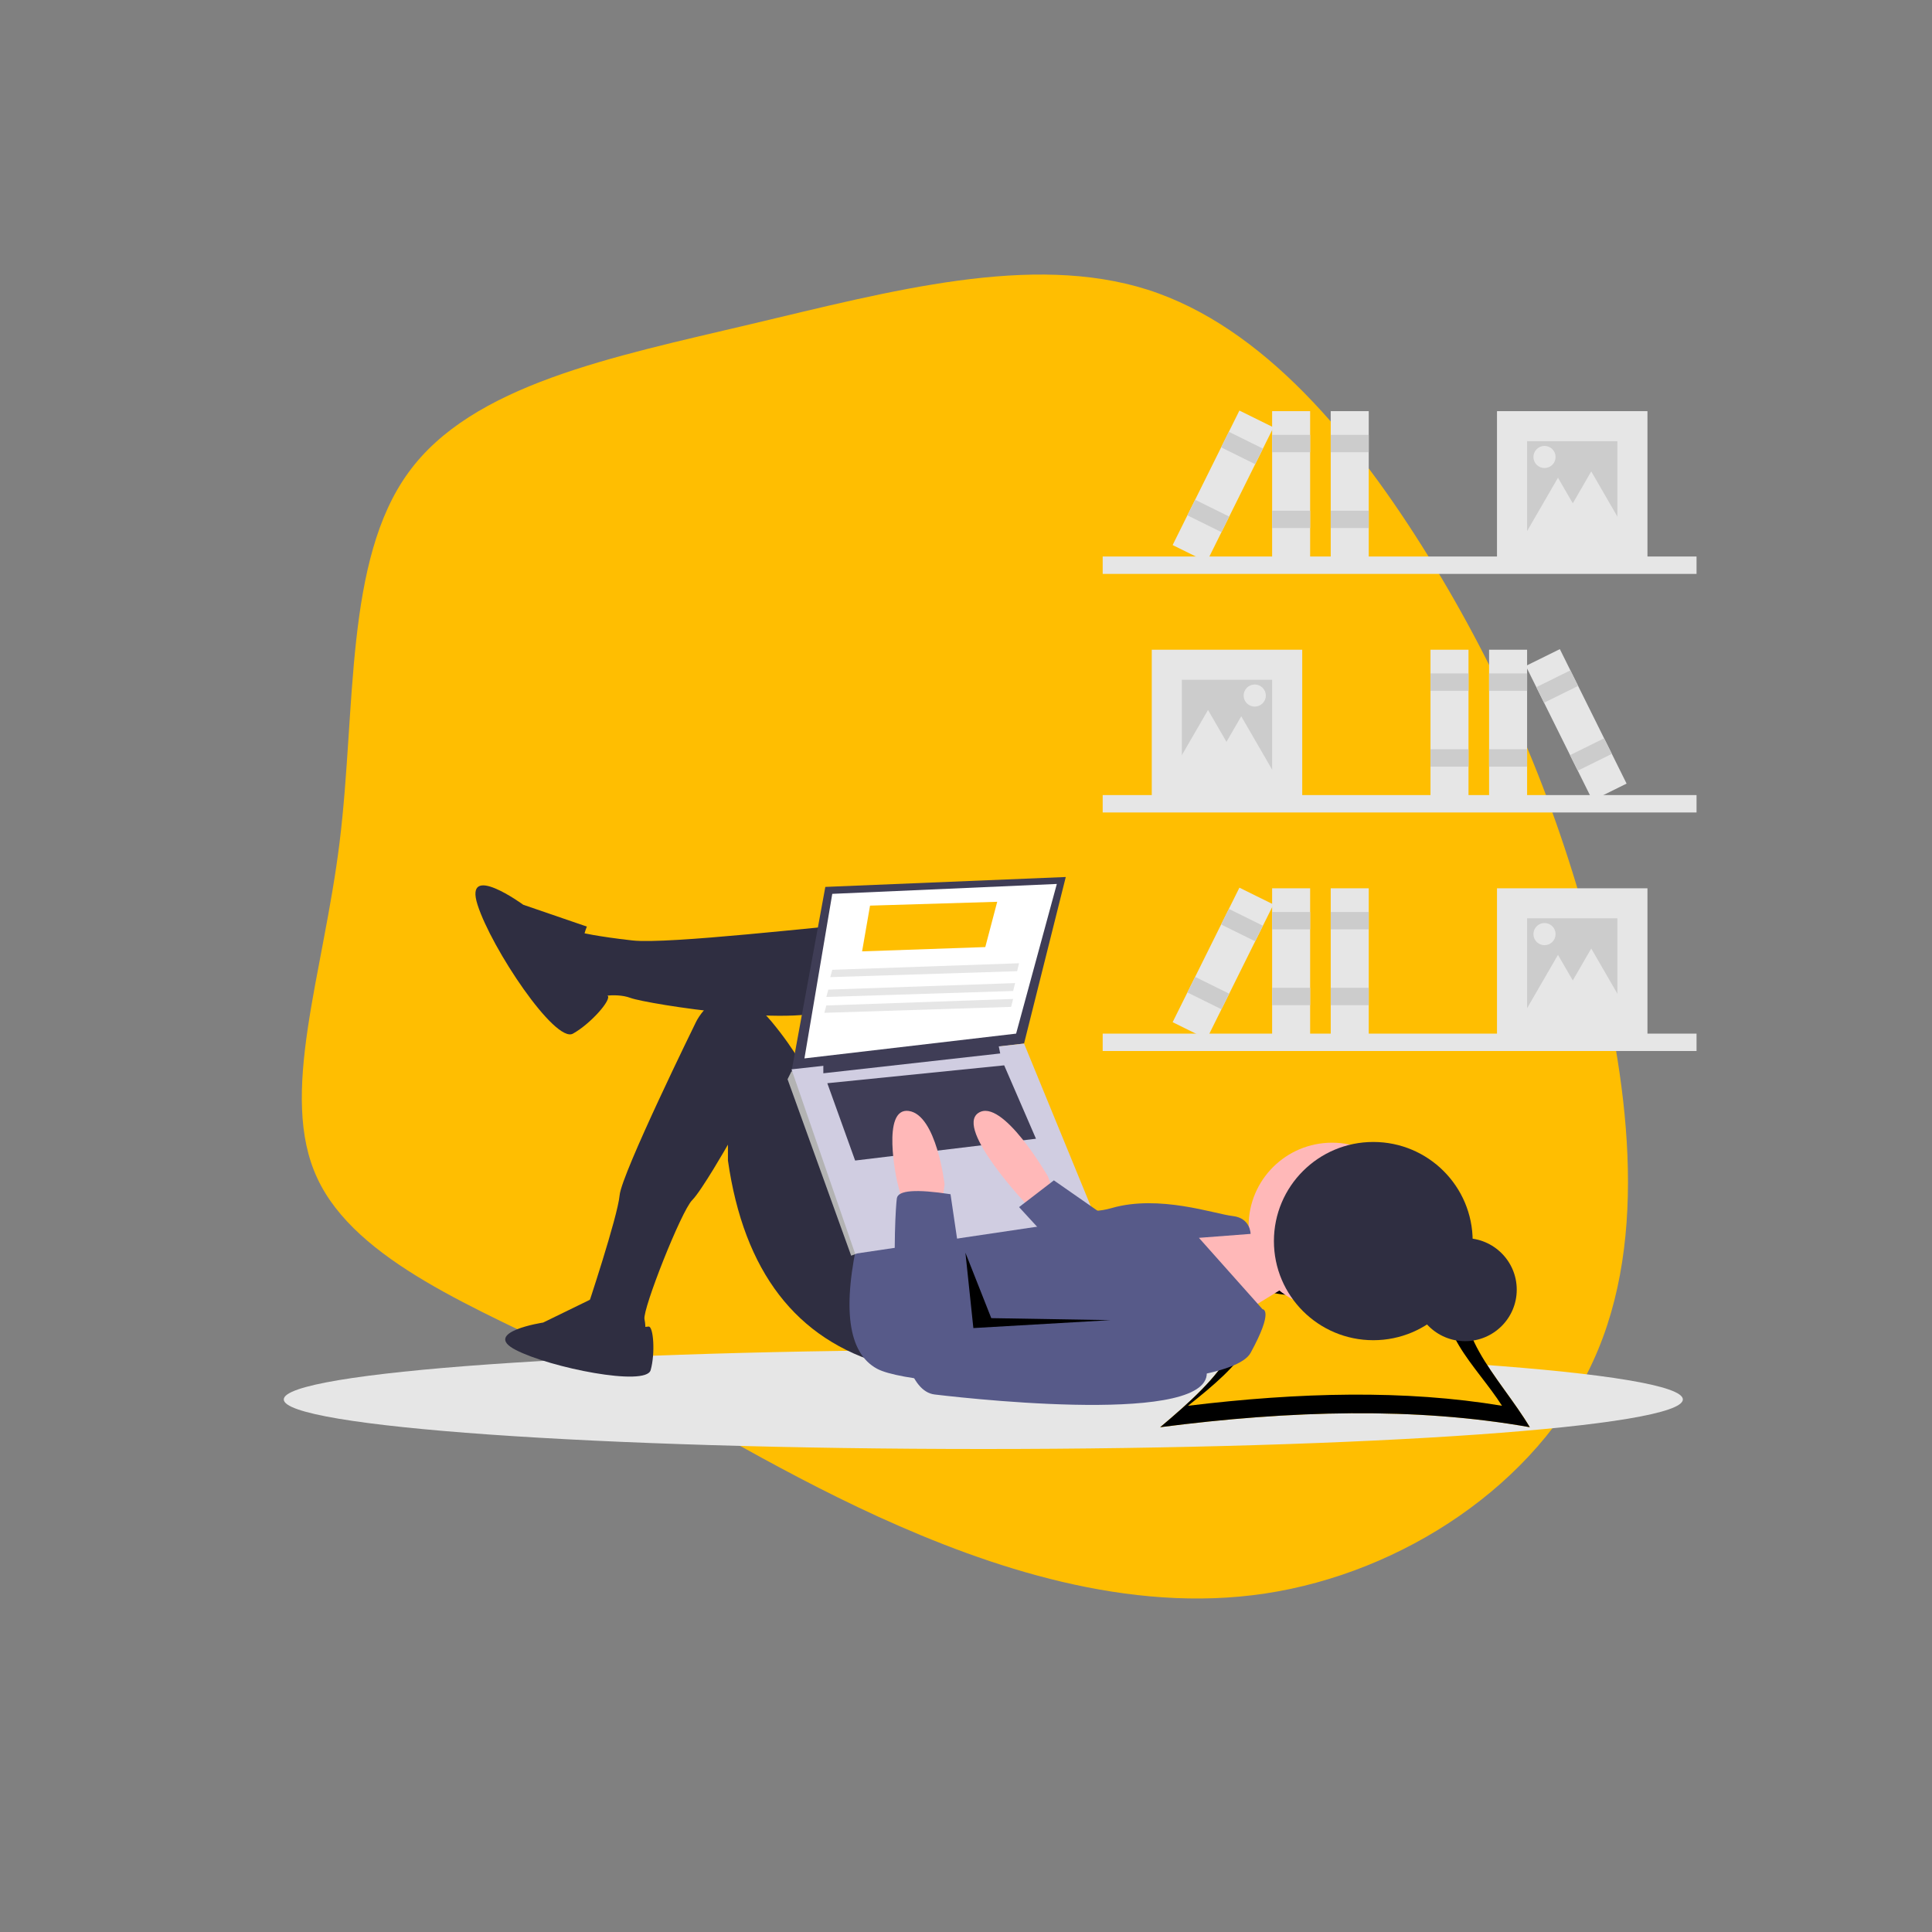 <?xml version="1.0" encoding="UTF-8" standalone="no"?>
<!DOCTYPE svg PUBLIC "-//W3C//DTD SVG 1.1//EN" "http://www.w3.org/Graphics/SVG/1.1/DTD/svg11.dtd">
<svg version="1.1" xmlns="http://www.w3.org/2000/svg" xmlns:xlink="http://www.w3.org/1999/xlink" preserveAspectRatio="xMidYMid meet" viewBox="0 0 640 640" width="640" height="640"><rect x="0" y="0" width="640" height="640" fill="#808080" stroke="none"/><defs><path d="M-146.45 -15.45C-146.45 -15.45 -146.45 -15.45 -146.45 -15.45C-146.45 344.55 -146.45 544.55 -146.45 584.55C-146.45 584.55 -146.45 584.55 -146.45 584.55C-506.45 584.55 -706.45 584.55 -746.45 584.55C-746.45 584.55 -746.45 584.55 -746.45 584.55C-746.45 224.55 -746.45 24.55 -746.45 -15.45C-746.45 -15.45 -746.45 -15.45 -746.45 -15.45C-386.45 -15.45 -186.45 -15.45 -146.45 -15.45Z" id="b16Bf3KRkW"></path><path d="M-15.36 -720.86C-15.36 -720.86 -15.36 -720.86 -15.36 -720.86C-15.36 1815.64 -15.36 3224.8 -15.36 3506.64C-15.36 3506.64 -15.36 3506.64 -15.36 3506.64C-1155.36 3506.64 -1788.7 3506.64 -1915.36 3506.64C-1915.36 3506.64 -1915.36 3506.64 -1915.36 3506.64C-1915.36 970.14 -1915.36 -439.03 -1915.36 -720.86C-1915.36 -720.86 -1915.36 -720.86 -1915.36 -720.86C-775.36 -720.86 -142.03 -720.86 -15.36 -720.86Z" id="a79t4HAG2Q"></path><path d="M380.15 95.96C418.62 108.27 449.16 145.46 473.21 184.35C497.25 223.24 514.71 263.76 527.09 310.36C539.39 357.03 546.6 409.78 527.79 450.79C509.13 491.8 464.51 521 419.18 527.86C373.86 534.72 327.83 519.24 290.91 502.41C254.14 485.58 226.5 467.41 192.49 450.51C158.47 433.61 117.89 417.91 105.09 390.26C92.22 362.68 107.07 323.08 112.51 278.89C117.96 234.55 114.14 185.62 135.28 156.56C156.35 127.43 202.53 118.31 248.84 107.35C295.16 96.39 341.61 83.73 380.15 95.96Z" id="f25iBxAfNa"></path><path d="M365.28 263.38L365.28 269.14L562 269.14L562 263.38L365.28 263.38Z" id="bdQ1GesAW"></path><path d="M381.54 215.23L381.54 264.95L431.38 264.95L431.38 215.23L381.54 215.23Z" id="aaELZrpN8"></path><path d="M391.51 225.18L391.51 255.01L421.41 255.01L421.41 225.18L391.51 225.18Z" id="c9RmkG2fd"></path><path d="M493.28 215.23L493.28 264.95L505.87 264.95L505.87 215.23L493.28 215.23Z" id="d1A6Egwata"></path><path d="M493.28 223.08L493.28 228.84L505.87 228.84L505.87 223.08L493.28 223.08Z" id="b1OMuHwVa6"></path><path d="M493.28 248.2L493.28 253.96L505.87 253.96L505.87 248.2L493.28 248.2Z" id="cJ9B9znEb"></path><path d="M473.87 215.23L473.87 264.95L486.46 264.95L486.46 215.23L473.87 215.23Z" id="b17TpehIGM"></path><path d="M473.87 223.08L473.87 228.84L486.46 228.84L486.46 223.08L473.87 223.08Z" id="ak1jbOWUn"></path><path d="M473.87 248.2L473.87 253.96L486.46 253.96L486.46 248.2L473.87 248.2Z" id="g6lqbLQBM"></path><path d="M505.44 220.6L527.55 265.15L538.83 259.58L516.72 215.03L505.44 220.6Z" id="amGw0yKhH"></path><path d="M508.93 227.63L511.49 232.79L522.77 227.22L520.21 222.06L508.93 227.63Z" id="a2Tqujh1kb"></path><path d="M520.1 250.15L522.66 255.3L533.94 249.73L531.38 244.57L520.1 250.15Z" id="bwzrEHYrQ"></path><path d="M406.51 246.14L412.85 257.1L400.17 257.1L387.49 257.1L393.83 246.14L400.17 235.19L406.51 246.14Z" id="dVoe9IKb"></path><path d="M417.52 248.24L423.86 259.19L411.18 259.19L398.5 259.19L404.84 248.24L411.18 237.28L417.52 248.24Z" id="a55YLzTorc"></path><path d="M419.32 230.41C419.32 228.39 417.67 226.75 415.64 226.75C413.62 226.75 411.97 228.39 411.97 230.41C411.97 232.43 413.62 234.07 415.64 234.07C417.67 234.07 419.32 232.43 419.32 230.41Z" id="b1w3L3G0ia"></path><path d="M562 190.11L562 184.35L365.28 184.35L365.28 190.11L562 190.11Z" id="igcM8nzOm"></path><path d="M545.74 185.92L545.74 136.2L495.9 136.2L495.9 185.92L545.74 185.92Z" id="f5slC4Y3kR"></path><path d="M535.77 175.98L535.77 146.15L505.87 146.15L505.87 175.98L535.77 175.98Z" id="a1CYNoLRZ"></path><path d="M434 185.92L434 136.2L421.41 136.2L421.41 185.92L434 185.92Z" id="e1aZB7eiTX"></path><path d="M434 149.81L434 144.06L421.41 144.06L421.41 149.81L434 149.81Z" id="h2YAGgD5tG"></path><path d="M434 174.93L434 169.18L421.41 169.18L421.41 174.93L434 174.93Z" id="akAoGys3"></path><path d="M453.41 185.92L453.41 136.2L440.82 136.2L440.82 185.92L453.41 185.92Z" id="eY8jOYYEM"></path><path d="M453.41 149.81L453.41 144.06L440.82 144.06L440.82 149.81L453.41 149.81Z" id="a1U8VHTymH"></path><path d="M453.41 174.93L453.41 169.18L440.82 169.18L440.82 174.93L453.41 174.93Z" id="cRXlIYpvJ"></path><path d="M399.74 186.13L421.85 141.57L410.57 136L388.45 180.56L399.74 186.13Z" id="assbRYobV"></path><path d="M415.8 153.77L418.36 148.61L407.07 143.03L404.51 148.19L415.8 153.77Z" id="bvkxMxyPE"></path><path d="M404.62 176.28L407.18 171.12L395.9 165.55L393.34 170.71L404.62 176.28Z" id="bFiB2K4O2"></path><path d="M520.78 167.12L514.44 178.08L527.12 178.08L539.8 178.08L533.46 167.12L527.12 156.16L520.78 167.12Z" id="euxOdhBN6"></path><path d="M509.76 169.21L503.42 180.17L516.1 180.17L528.78 180.17L522.44 169.21L516.1 158.25L509.76 169.21Z" id="i18fSJo7Zc"></path><path d="M515.31 151.38C515.31 149.36 513.67 147.72 511.64 147.72C509.61 147.72 507.97 149.36 507.97 151.38C507.97 153.41 509.61 155.04 511.64 155.04C513.67 155.04 515.31 153.41 515.31 151.38Z" id="bR0GvTHSC"></path><path d="M562 348.16L562 342.4L365.28 342.4L365.28 348.16L562 348.16Z" id="e1rD1DWTaG"></path><path d="M545.74 343.97L545.74 294.26L495.9 294.26L495.9 343.97L545.74 343.97Z" id="cA65MPuB4"></path><path d="M535.77 334.03L535.77 304.2L505.87 304.2L505.87 334.03L535.77 334.03Z" id="bG5VJhxZm"></path><path d="M434 343.97L434 294.26L421.41 294.26L421.41 343.97L434 343.97Z" id="a1ra61KMHA"></path><path d="M434 307.86L434 302.11L421.41 302.11L421.41 307.86L434 307.86Z" id="b5eLHSvqC"></path><path d="M434 332.98L434 327.23L421.41 327.23L421.41 332.98L434 332.98Z" id="e1pR1j8sjn"></path><path d="M453.41 343.97L453.41 294.26L440.82 294.26L440.82 343.97L453.41 343.97Z" id="i3S1Gx5o4"></path><path d="M453.41 307.86L453.41 302.11L440.82 302.11L440.82 307.86L453.41 307.86Z" id="a2jqYmzqA6"></path><path d="M453.41 332.98L453.41 327.23L440.82 327.23L440.82 332.98L453.41 332.98Z" id="f2QqQKqyr"></path><path d="M399.74 344.18L421.85 299.62L410.57 294.05L388.45 338.61L399.74 344.18Z" id="bU9uSLQRU"></path><path d="M415.8 311.82L418.36 306.66L407.07 301.08L404.51 306.25L415.8 311.82Z" id="cgolrrrKO"></path><path d="M404.62 334.33L407.18 329.17L395.9 323.6L393.34 328.76L404.62 334.33Z" id="aPZ8VLEFh"></path><path d="M520.78 325.17L514.43 336.12L527.12 336.12L539.8 336.12L533.46 325.17L527.12 314.21L520.78 325.17Z" id="blrRWB8IC"></path><path d="M509.76 327.26L503.42 338.22L516.1 338.22L528.78 338.22L522.44 327.26L516.1 316.31L509.76 327.26Z" id="c1dXO7Cq3"></path><path d="M515.31 309.43C515.31 307.41 513.67 305.77 511.64 305.77C509.61 305.77 507.97 307.41 507.97 309.43C507.97 311.46 509.61 313.1 511.64 313.1C513.67 313.1 515.31 311.46 515.31 309.43Z" id="bzRRXD5x5"></path><path d="M557.47 463.58C557.47 454.51 453.72 447.16 325.73 447.16C197.75 447.16 94 454.51 94 463.58C94 472.65 197.75 480 325.73 480C453.72 480 557.47 472.65 557.47 463.58Z" id="a3SuVSRhBm"></path><path d="M384.32 472.78C404.08 456.14 421.13 439.5 401.37 422.86C439.91 430.79 445.31 429.99 488.17 422.86C478.23 439.5 496.83 456.14 506.77 472.78C468.99 466.07 427.67 467.18 384.32 472.78Z" id="d1PYmf3SlA"></path><path d="M384.32 472.78C404.08 456.14 421.13 439.5 401.37 422.86C439.91 430.79 445.31 429.99 488.17 422.86C478.23 439.5 496.83 456.14 506.77 472.78C468.99 466.07 427.67 467.18 384.32 472.78Z" id="b5BIE9SzwG"></path><path d="M393.54 465.68C410.32 452.4 424.81 439.11 408.03 425.83C440.76 432.16 445.35 431.52 481.76 425.83C473.31 439.11 489.11 452.4 497.56 465.68C465.46 460.32 430.36 461.21 393.54 465.68Z" id="a3A4woKvV"></path><path d="M502.44 427.22C502.44 417.79 494.78 410.15 485.33 410.15C475.89 410.15 468.23 417.79 468.23 427.22C468.23 436.64 475.89 444.28 485.33 444.28C494.78 444.28 502.44 436.64 502.44 427.22Z" id="chHgOl87V"></path><path d="M419.55 409.4L425.47 426.47L408.35 436.98L388.6 407.43L407.04 407.43L407.7 407.43L419.55 409.4Z" id="cehJ6Hp6y"></path><path d="M468.92 406.11C468.92 390.88 456.54 378.53 441.27 378.53C426 378.53 413.62 390.88 413.62 406.11C413.62 421.35 426 433.7 441.27 433.7C456.54 433.7 468.92 421.35 468.92 406.11Z" id="a2HtcD6rzl"></path><path d="M209.54 311.54C197.69 310.22 192.42 308.91 192.42 308.91C192.42 308.91 184.52 319.42 188.47 324.02C190.68 326.66 193.36 328.89 196.37 330.58C196.37 330.58 203.61 328.61 208.88 330.58C214.15 332.55 267.47 341.09 276.69 333.21C285.9 325.33 288.54 305.63 288.54 305.63C272.74 306.81 221.39 312.85 209.54 311.54Z" id="b3ggydtOC"></path><path d="M241.14 384.44C241.14 383.91 241.14 379.71 241.14 379.18C241.14 379.18 232.41 394.46 229.29 397.57C225.67 401.18 212.83 433.7 213.49 436.98C214.15 440.26 213.49 441.58 213.49 441.58C212.21 441.44 205.85 440.79 194.4 439.61C194.4 436.06 194.4 434.09 194.4 433.7C194.4 433.7 204.6 403.15 205.26 395.93C205.92 388.71 230.6 338.46 230.6 338.46C230.6 338.46 239.82 319.42 255.62 338.46C271.42 357.51 272.74 370.64 272.74 370.64C274.1 373.27 280.9 386.41 293.15 410.05L293.15 452.09C263.74 443.77 246.4 421.22 241.14 384.44Z" id="f4JyRDkH64"></path><path d="M173.33 299.71C173.33 299.71 153.58 285.27 158.19 299.71C162.8 314.16 183.86 345.69 189.79 342.41C195.71 339.12 202.84 330.97 201.25 329.79C199.66 328.61 189.13 320.08 194.4 306.94C190.18 305.49 175.44 300.44 173.33 299.71Z" id="a2lvQE8gk9"></path><path d="M179.94 438.11C179.94 438.11 159.37 441.26 170.84 447.18C182.31 453.1 213.95 459.41 215.53 453.89C217.11 448.37 216.48 439.2 214.82 439.44C213.16 439.68 201.69 440.87 196.94 429.82C193.54 431.48 181.64 437.28 179.94 438.11Z" id="bw7Bu7JV1"></path><path d="M290.51 453.4C305 461.28 406.38 462.6 414.28 448.15C422.18 433.7 418.23 433.7 418.23 433.7C416.83 432.12 409.8 424.24 397.16 410.05C407.43 409.27 413.14 408.83 414.28 408.74C414.28 408.74 414.28 403.49 408.36 402.83C402.43 402.17 384 395.61 368.2 400.2C352.4 404.8 343.18 391.01 343.18 391.01C339.27 392.19 319.74 398.1 284.59 408.74C278.88 433.26 280.86 448.15 290.51 453.4Z" id="f6nBu3xfl"></path><path d="M262.2 354.89L339.23 345.69L353.05 290.52L273.4 293.8L262.2 354.89Z" id="a6AVFvS8A"></path><path d="M266.48 350.61L336.6 342.4L350.09 292.82L275.7 296.1L266.48 350.61Z" id="ax8DFxDBR"></path><path d="M262.2 354.88L260.89 357.51L281.96 415.96L283.94 415.21L284.59 411.37L264.84 355.54L262.2 354.88Z" id="a6C8bqhN"></path><path d="M283.27 415.31L362.93 403.48L339.23 345.69L262.2 354.23L283.27 415.31Z" id="k1FCkGVina"></path><path d="M272.74 355.54L331.33 348.97L330.67 345.69L272.74 352.26L272.74 355.54Z" id="g3Nn1aO1rT"></path><path d="M283.27 384.44L343.18 377.22L332.65 352.91L274.06 358.83L283.27 384.44Z" id="bODgSHCA5"></path><path d="M347.13 389.69C347.13 389.69 331.99 363.42 324.09 368.68C316.19 373.93 340.55 399.54 340.55 399.54C341.07 399.54 343.71 399.54 348.45 399.54L349.11 394.95C347.92 391.79 347.26 390.04 347.13 389.69Z" id="gILoRCh8Y"></path><path d="M297.1 391.01C297.1 391.01 291.83 366.71 301.05 368.02C310.26 369.33 312.9 392.32 312.9 392.32C312.85 392.67 312.63 394.42 312.24 397.58L299.07 398.89C297.89 394.16 297.23 391.53 297.1 391.01Z" id="aRa74rfxZ"></path><path d="M297.1 396.92C296.44 400.86 293.15 459.97 309.61 461.94C326.06 463.91 407.7 472.45 399.14 452.09C390.58 431.73 377.41 434.35 377.41 434.35C373.68 434.75 355.03 436.72 321.46 440.27L314.87 395.6C303.46 393.85 297.54 394.29 297.1 396.92Z" id="a2ov9YfArg"></path><path d="M349.11 391.01L337.58 399.87L352.07 415.64L366.55 403.16L349.11 391.01Z" id="b2a8kROnS7"></path><path d="M322.44 439.94L367.87 437.31L328.37 436.65L319.81 414.98L322.44 439.94Z" id="a36EM45XaT"></path><path d="M487.84 411.13C487.84 392.99 473.1 378.29 454.92 378.29C436.74 378.29 422 392.99 422 411.13C422 429.26 436.74 443.96 454.92 443.96C473.1 443.96 487.84 429.26 487.84 411.13Z" id="bhS8YWf1"></path><path d="M326.39 313.73L330.34 298.73L288.21 300L285.58 315.15L326.39 313.73Z" id="aHv6h2jme"></path><path d="M336.93 321.72L337.58 319.09L275.7 321.26L275.04 323.69L336.93 321.72Z" id="b1mi0AjneQ"></path><path d="M335.61 328.28L336.27 325.66L274.38 327.83L273.73 330.25L335.61 328.28Z" id="b1itLNem0H"></path><path d="M334.95 333.54L335.61 330.91L273.73 333.08L273.07 335.51L334.95 333.54Z" id="cbAYHy1YW"></path></defs><g><g><g><use xlink:href="#b16Bf3KRkW" opacity="1" fill="#e5e5e5" fill-opacity="1"></use><g><use xlink:href="#b16Bf3KRkW" opacity="1" fill-opacity="0" stroke="#000000" stroke-width="1" stroke-opacity="0"></use></g></g><g><use xlink:href="#a79t4HAG2Q" opacity="1" fill="#ffffff" fill-opacity="1"></use><g><use xlink:href="#a79t4HAG2Q" opacity="1" fill-opacity="0" stroke="#000000" stroke-width="1" stroke-opacity="0"></use></g></g><g><use xlink:href="#f25iBxAfNa" opacity="1" fill="#ffbe01" fill-opacity="1"></use><g><use xlink:href="#f25iBxAfNa" opacity="1" fill-opacity="0" stroke="#000000" stroke-width="1" stroke-opacity="0"></use></g></g><g><use xlink:href="#bdQ1GesAW" opacity="1" fill="#e6e6e6" fill-opacity="1"></use><g><use xlink:href="#bdQ1GesAW" opacity="1" fill-opacity="0" stroke="#000000" stroke-width="1" stroke-opacity="0"></use></g></g><g><use xlink:href="#aaELZrpN8" opacity="1" fill="#e6e6e6" fill-opacity="1"></use><g><use xlink:href="#aaELZrpN8" opacity="1" fill-opacity="0" stroke="#000000" stroke-width="1" stroke-opacity="0"></use></g></g><g><use xlink:href="#c9RmkG2fd" opacity="1" fill="#cccccc" fill-opacity="1"></use><g><use xlink:href="#c9RmkG2fd" opacity="1" fill-opacity="0" stroke="#000000" stroke-width="1" stroke-opacity="0"></use></g></g><g><use xlink:href="#d1A6Egwata" opacity="1" fill="#e6e6e6" fill-opacity="1"></use><g><use xlink:href="#d1A6Egwata" opacity="1" fill-opacity="0" stroke="#000000" stroke-width="1" stroke-opacity="0"></use></g></g><g><use xlink:href="#b1OMuHwVa6" opacity="1" fill="#cccccc" fill-opacity="1"></use><g><use xlink:href="#b1OMuHwVa6" opacity="1" fill-opacity="0" stroke="#000000" stroke-width="1" stroke-opacity="0"></use></g></g><g><use xlink:href="#cJ9B9znEb" opacity="1" fill="#cccccc" fill-opacity="1"></use><g><use xlink:href="#cJ9B9znEb" opacity="1" fill-opacity="0" stroke="#000000" stroke-width="1" stroke-opacity="0"></use></g></g><g><use xlink:href="#b17TpehIGM" opacity="1" fill="#e6e6e6" fill-opacity="1"></use><g><use xlink:href="#b17TpehIGM" opacity="1" fill-opacity="0" stroke="#000000" stroke-width="1" stroke-opacity="0"></use></g></g><g><use xlink:href="#ak1jbOWUn" opacity="1" fill="#cccccc" fill-opacity="1"></use><g><use xlink:href="#ak1jbOWUn" opacity="1" fill-opacity="0" stroke="#000000" stroke-width="1" stroke-opacity="0"></use></g></g><g><use xlink:href="#g6lqbLQBM" opacity="1" fill="#cccccc" fill-opacity="1"></use><g><use xlink:href="#g6lqbLQBM" opacity="1" fill-opacity="0" stroke="#000000" stroke-width="1" stroke-opacity="0"></use></g></g><g><use xlink:href="#amGw0yKhH" opacity="1" fill="#e6e6e6" fill-opacity="1"></use><g><use xlink:href="#amGw0yKhH" opacity="1" fill-opacity="0" stroke="#000000" stroke-width="1" stroke-opacity="0"></use></g></g><g><use xlink:href="#a2Tqujh1kb" opacity="1" fill="#cccccc" fill-opacity="1"></use><g><use xlink:href="#a2Tqujh1kb" opacity="1" fill-opacity="0" stroke="#000000" stroke-width="1" stroke-opacity="0"></use></g></g><g><use xlink:href="#bwzrEHYrQ" opacity="1" fill="#cccccc" fill-opacity="1"></use><g><use xlink:href="#bwzrEHYrQ" opacity="1" fill-opacity="0" stroke="#000000" stroke-width="1" stroke-opacity="0"></use></g></g><g><use xlink:href="#dVoe9IKb" opacity="1" fill="#e6e6e6" fill-opacity="1"></use><g><use xlink:href="#dVoe9IKb" opacity="1" fill-opacity="0" stroke="#000000" stroke-width="1" stroke-opacity="0"></use></g></g><g><use xlink:href="#a55YLzTorc" opacity="1" fill="#e6e6e6" fill-opacity="1"></use><g><use xlink:href="#a55YLzTorc" opacity="1" fill-opacity="0" stroke="#000000" stroke-width="1" stroke-opacity="0"></use></g></g><g><use xlink:href="#b1w3L3G0ia" opacity="1" fill="#e6e6e6" fill-opacity="1"></use><g><use xlink:href="#b1w3L3G0ia" opacity="1" fill-opacity="0" stroke="#000000" stroke-width="1" stroke-opacity="0"></use></g></g><g><use xlink:href="#igcM8nzOm" opacity="1" fill="#e6e6e6" fill-opacity="1"></use><g><use xlink:href="#igcM8nzOm" opacity="1" fill-opacity="0" stroke="#000000" stroke-width="1" stroke-opacity="0"></use></g></g><g><use xlink:href="#f5slC4Y3kR" opacity="1" fill="#e6e6e6" fill-opacity="1"></use><g><use xlink:href="#f5slC4Y3kR" opacity="1" fill-opacity="0" stroke="#000000" stroke-width="1" stroke-opacity="0"></use></g></g><g><use xlink:href="#a1CYNoLRZ" opacity="1" fill="#cccccc" fill-opacity="1"></use><g><use xlink:href="#a1CYNoLRZ" opacity="1" fill-opacity="0" stroke="#000000" stroke-width="1" stroke-opacity="0"></use></g></g><g><use xlink:href="#e1aZB7eiTX" opacity="1" fill="#e6e6e6" fill-opacity="1"></use><g><use xlink:href="#e1aZB7eiTX" opacity="1" fill-opacity="0" stroke="#000000" stroke-width="1" stroke-opacity="0"></use></g></g><g><use xlink:href="#h2YAGgD5tG" opacity="1" fill="#cccccc" fill-opacity="1"></use><g><use xlink:href="#h2YAGgD5tG" opacity="1" fill-opacity="0" stroke="#000000" stroke-width="1" stroke-opacity="0"></use></g></g><g><use xlink:href="#akAoGys3" opacity="1" fill="#cccccc" fill-opacity="1"></use><g><use xlink:href="#akAoGys3" opacity="1" fill-opacity="0" stroke="#000000" stroke-width="1" stroke-opacity="0"></use></g></g><g><use xlink:href="#eY8jOYYEM" opacity="1" fill="#e6e6e6" fill-opacity="1"></use><g><use xlink:href="#eY8jOYYEM" opacity="1" fill-opacity="0" stroke="#000000" stroke-width="1" stroke-opacity="0"></use></g></g><g><use xlink:href="#a1U8VHTymH" opacity="1" fill="#cccccc" fill-opacity="1"></use><g><use xlink:href="#a1U8VHTymH" opacity="1" fill-opacity="0" stroke="#000000" stroke-width="1" stroke-opacity="0"></use></g></g><g><use xlink:href="#cRXlIYpvJ" opacity="1" fill="#cccccc" fill-opacity="1"></use><g><use xlink:href="#cRXlIYpvJ" opacity="1" fill-opacity="0" stroke="#000000" stroke-width="1" stroke-opacity="0"></use></g></g><g><use xlink:href="#assbRYobV" opacity="1" fill="#e6e6e6" fill-opacity="1"></use><g><use xlink:href="#assbRYobV" opacity="1" fill-opacity="0" stroke="#000000" stroke-width="1" stroke-opacity="0"></use></g></g><g><use xlink:href="#bvkxMxyPE" opacity="1" fill="#cccccc" fill-opacity="1"></use><g><use xlink:href="#bvkxMxyPE" opacity="1" fill-opacity="0" stroke="#000000" stroke-width="1" stroke-opacity="0"></use></g></g><g><use xlink:href="#bFiB2K4O2" opacity="1" fill="#cccccc" fill-opacity="1"></use><g><use xlink:href="#bFiB2K4O2" opacity="1" fill-opacity="0" stroke="#000000" stroke-width="1" stroke-opacity="0"></use></g></g><g><use xlink:href="#euxOdhBN6" opacity="1" fill="#e6e6e6" fill-opacity="1"></use><g><use xlink:href="#euxOdhBN6" opacity="1" fill-opacity="0" stroke="#000000" stroke-width="1" stroke-opacity="0"></use></g></g><g><use xlink:href="#i18fSJo7Zc" opacity="1" fill="#e6e6e6" fill-opacity="1"></use><g><use xlink:href="#i18fSJo7Zc" opacity="1" fill-opacity="0" stroke="#000000" stroke-width="1" stroke-opacity="0"></use></g></g><g><use xlink:href="#bR0GvTHSC" opacity="1" fill="#e6e6e6" fill-opacity="1"></use><g><use xlink:href="#bR0GvTHSC" opacity="1" fill-opacity="0" stroke="#000000" stroke-width="1" stroke-opacity="0"></use></g></g><g><use xlink:href="#e1rD1DWTaG" opacity="1" fill="#e6e6e6" fill-opacity="1"></use><g><use xlink:href="#e1rD1DWTaG" opacity="1" fill-opacity="0" stroke="#000000" stroke-width="1" stroke-opacity="0"></use></g></g><g><use xlink:href="#cA65MPuB4" opacity="1" fill="#e6e6e6" fill-opacity="1"></use><g><use xlink:href="#cA65MPuB4" opacity="1" fill-opacity="0" stroke="#000000" stroke-width="1" stroke-opacity="0"></use></g></g><g><use xlink:href="#bG5VJhxZm" opacity="1" fill="#cccccc" fill-opacity="1"></use><g><use xlink:href="#bG5VJhxZm" opacity="1" fill-opacity="0" stroke="#000000" stroke-width="1" stroke-opacity="0"></use></g></g><g><use xlink:href="#a1ra61KMHA" opacity="1" fill="#e6e6e6" fill-opacity="1"></use><g><use xlink:href="#a1ra61KMHA" opacity="1" fill-opacity="0" stroke="#000000" stroke-width="1" stroke-opacity="0"></use></g></g><g><use xlink:href="#b5eLHSvqC" opacity="1" fill="#cccccc" fill-opacity="1"></use><g><use xlink:href="#b5eLHSvqC" opacity="1" fill-opacity="0" stroke="#000000" stroke-width="1" stroke-opacity="0"></use></g></g><g><use xlink:href="#e1pR1j8sjn" opacity="1" fill="#cccccc" fill-opacity="1"></use><g><use xlink:href="#e1pR1j8sjn" opacity="1" fill-opacity="0" stroke="#000000" stroke-width="1" stroke-opacity="0"></use></g></g><g><use xlink:href="#i3S1Gx5o4" opacity="1" fill="#e6e6e6" fill-opacity="1"></use><g><use xlink:href="#i3S1Gx5o4" opacity="1" fill-opacity="0" stroke="#000000" stroke-width="1" stroke-opacity="0"></use></g></g><g><use xlink:href="#a2jqYmzqA6" opacity="1" fill="#cccccc" fill-opacity="1"></use><g><use xlink:href="#a2jqYmzqA6" opacity="1" fill-opacity="0" stroke="#000000" stroke-width="1" stroke-opacity="0"></use></g></g><g><use xlink:href="#f2QqQKqyr" opacity="1" fill="#cccccc" fill-opacity="1"></use><g><use xlink:href="#f2QqQKqyr" opacity="1" fill-opacity="0" stroke="#000000" stroke-width="1" stroke-opacity="0"></use></g></g><g><use xlink:href="#bU9uSLQRU" opacity="1" fill="#e6e6e6" fill-opacity="1"></use><g><use xlink:href="#bU9uSLQRU" opacity="1" fill-opacity="0" stroke="#000000" stroke-width="1" stroke-opacity="0"></use></g></g><g><use xlink:href="#cgolrrrKO" opacity="1" fill="#cccccc" fill-opacity="1"></use><g><use xlink:href="#cgolrrrKO" opacity="1" fill-opacity="0" stroke="#000000" stroke-width="1" stroke-opacity="0"></use></g></g><g><use xlink:href="#aPZ8VLEFh" opacity="1" fill="#cccccc" fill-opacity="1"></use><g><use xlink:href="#aPZ8VLEFh" opacity="1" fill-opacity="0" stroke="#000000" stroke-width="1" stroke-opacity="0"></use></g></g><g><use xlink:href="#blrRWB8IC" opacity="1" fill="#e6e6e6" fill-opacity="1"></use><g><use xlink:href="#blrRWB8IC" opacity="1" fill-opacity="0" stroke="#000000" stroke-width="1" stroke-opacity="0"></use></g></g><g><use xlink:href="#c1dXO7Cq3" opacity="1" fill="#e6e6e6" fill-opacity="1"></use><g><use xlink:href="#c1dXO7Cq3" opacity="1" fill-opacity="0" stroke="#000000" stroke-width="1" stroke-opacity="0"></use></g></g><g><use xlink:href="#bzRRXD5x5" opacity="1" fill="#e6e6e6" fill-opacity="1"></use><g><use xlink:href="#bzRRXD5x5" opacity="1" fill-opacity="0" stroke="#000000" stroke-width="1" stroke-opacity="0"></use></g></g><g><use xlink:href="#a3SuVSRhBm" opacity="1" fill="#e6e6e6" fill-opacity="1"></use><g><use xlink:href="#a3SuVSRhBm" opacity="1" fill-opacity="0" stroke="#000000" stroke-width="1" stroke-opacity="0"></use></g></g><g><use xlink:href="#d1PYmf3SlA" opacity="1" fill="#ffbe01" fill-opacity="1"></use><g><use xlink:href="#d1PYmf3SlA" opacity="1" fill-opacity="0" stroke="#000000" stroke-width="1" stroke-opacity="0"></use></g></g><g><use xlink:href="#b5BIE9SzwG" opacity="1" fill="#000000" fill-opacity="1"></use><g><use xlink:href="#b5BIE9SzwG" opacity="1" fill-opacity="0" stroke="#000000" stroke-width="1" stroke-opacity="0"></use></g></g><g><use xlink:href="#a3A4woKvV" opacity="1" fill="#ffbe01" fill-opacity="1"></use><g><use xlink:href="#a3A4woKvV" opacity="1" fill-opacity="0" stroke="#000000" stroke-width="1" stroke-opacity="0"></use></g></g><g><use xlink:href="#chHgOl87V" opacity="1" fill="#2f2e41" fill-opacity="1"></use><g><use xlink:href="#chHgOl87V" opacity="1" fill-opacity="0" stroke="#000000" stroke-width="1" stroke-opacity="0"></use></g></g><g><use xlink:href="#cehJ6Hp6y" opacity="1" fill="#ffb8b8" fill-opacity="1"></use><g><use xlink:href="#cehJ6Hp6y" opacity="1" fill-opacity="0" stroke="#000000" stroke-width="1" stroke-opacity="0"></use></g></g><g><use xlink:href="#a2HtcD6rzl" opacity="1" fill="#ffb8b8" fill-opacity="1"></use><g><use xlink:href="#a2HtcD6rzl" opacity="1" fill-opacity="0" stroke="#000000" stroke-width="1" stroke-opacity="0"></use></g></g><g><use xlink:href="#b3ggydtOC" opacity="1" fill="#2f2e41" fill-opacity="1"></use><g><use xlink:href="#b3ggydtOC" opacity="1" fill-opacity="0" stroke="#000000" stroke-width="1" stroke-opacity="0"></use></g></g><g><use xlink:href="#f4JyRDkH64" opacity="1" fill="#2f2e41" fill-opacity="1"></use><g><use xlink:href="#f4JyRDkH64" opacity="1" fill-opacity="0" stroke="#000000" stroke-width="1" stroke-opacity="0"></use></g></g><g><use xlink:href="#a2lvQE8gk9" opacity="1" fill="#2f2e41" fill-opacity="1"></use><g><use xlink:href="#a2lvQE8gk9" opacity="1" fill-opacity="0" stroke="#000000" stroke-width="1" stroke-opacity="0"></use></g></g><g><use xlink:href="#bw7Bu7JV1" opacity="1" fill="#2f2e41" fill-opacity="1"></use><g><use xlink:href="#bw7Bu7JV1" opacity="1" fill-opacity="0" stroke="#000000" stroke-width="1" stroke-opacity="0"></use></g></g><g><use xlink:href="#f6nBu3xfl" opacity="1" fill="#575a89" fill-opacity="1"></use><g><use xlink:href="#f6nBu3xfl" opacity="1" fill-opacity="0" stroke="#000000" stroke-width="1" stroke-opacity="0"></use></g></g><g><use xlink:href="#a6AVFvS8A" opacity="1" fill="#3f3d56" fill-opacity="1"></use><g><use xlink:href="#a6AVFvS8A" opacity="1" fill-opacity="0" stroke="#000000" stroke-width="1" stroke-opacity="0"></use></g></g><g><use xlink:href="#ax8DFxDBR" opacity="1" fill="#ffffff" fill-opacity="1"></use><g><use xlink:href="#ax8DFxDBR" opacity="1" fill-opacity="0" stroke="#000000" stroke-width="1" stroke-opacity="0"></use></g></g><g><use xlink:href="#a6C8bqhN" opacity="1" fill="#b3b3b3" fill-opacity="1"></use><g><use xlink:href="#a6C8bqhN" opacity="1" fill-opacity="0" stroke="#000000" stroke-width="1" stroke-opacity="0"></use></g></g><g><use xlink:href="#k1FCkGVina" opacity="1" fill="#d0cde1" fill-opacity="1"></use><g><use xlink:href="#k1FCkGVina" opacity="1" fill-opacity="0" stroke="#000000" stroke-width="1" stroke-opacity="0"></use></g></g><g><use xlink:href="#g3Nn1aO1rT" opacity="1" fill="#3f3d56" fill-opacity="1"></use><g><use xlink:href="#g3Nn1aO1rT" opacity="1" fill-opacity="0" stroke="#000000" stroke-width="1" stroke-opacity="0"></use></g></g><g><use xlink:href="#bODgSHCA5" opacity="1" fill="#3f3d56" fill-opacity="1"></use><g><use xlink:href="#bODgSHCA5" opacity="1" fill-opacity="0" stroke="#000000" stroke-width="1" stroke-opacity="0"></use></g></g><g><use xlink:href="#gILoRCh8Y" opacity="1" fill="#ffb8b8" fill-opacity="1"></use><g><use xlink:href="#gILoRCh8Y" opacity="1" fill-opacity="0" stroke="#000000" stroke-width="1" stroke-opacity="0"></use></g></g><g><use xlink:href="#aRa74rfxZ" opacity="1" fill="#ffb8b8" fill-opacity="1"></use><g><use xlink:href="#aRa74rfxZ" opacity="1" fill-opacity="0" stroke="#000000" stroke-width="1" stroke-opacity="0"></use></g></g><g><use xlink:href="#a2ov9YfArg" opacity="1" fill="#575a89" fill-opacity="1"></use><g><use xlink:href="#a2ov9YfArg" opacity="1" fill-opacity="0" stroke="#000000" stroke-width="1" stroke-opacity="0"></use></g></g><g><use xlink:href="#b2a8kROnS7" opacity="1" fill="#575a89" fill-opacity="1"></use><g><use xlink:href="#b2a8kROnS7" opacity="1" fill-opacity="0" stroke="#000000" stroke-width="1" stroke-opacity="0"></use></g></g><g><use xlink:href="#a36EM45XaT" opacity="1" fill="#000000" fill-opacity="1"></use><g><use xlink:href="#a36EM45XaT" opacity="1" fill-opacity="0" stroke="#000000" stroke-width="1" stroke-opacity="0"></use></g></g><g><use xlink:href="#bhS8YWf1" opacity="1" fill="#2f2e41" fill-opacity="1"></use><g><use xlink:href="#bhS8YWf1" opacity="1" fill-opacity="0" stroke="#000000" stroke-width="1" stroke-opacity="0"></use></g></g><g><use xlink:href="#aHv6h2jme" opacity="1" fill="#ffbe01" fill-opacity="1"></use><g><use xlink:href="#aHv6h2jme" opacity="1" fill-opacity="0" stroke="#000000" stroke-width="1" stroke-opacity="0"></use></g></g><g><use xlink:href="#b1mi0AjneQ" opacity="1" fill="#e6e6e6" fill-opacity="1"></use><g><use xlink:href="#b1mi0AjneQ" opacity="1" fill-opacity="0" stroke="#000000" stroke-width="1" stroke-opacity="0"></use></g></g><g><use xlink:href="#b1itLNem0H" opacity="1" fill="#e6e6e6" fill-opacity="1"></use><g><use xlink:href="#b1itLNem0H" opacity="1" fill-opacity="0" stroke="#000000" stroke-width="1" stroke-opacity="0"></use></g></g><g><use xlink:href="#cbAYHy1YW" opacity="1" fill="#e6e6e6" fill-opacity="1"></use><g><use xlink:href="#cbAYHy1YW" opacity="1" fill-opacity="0" stroke="#000000" stroke-width="1" stroke-opacity="0"></use></g></g></g></g></svg>